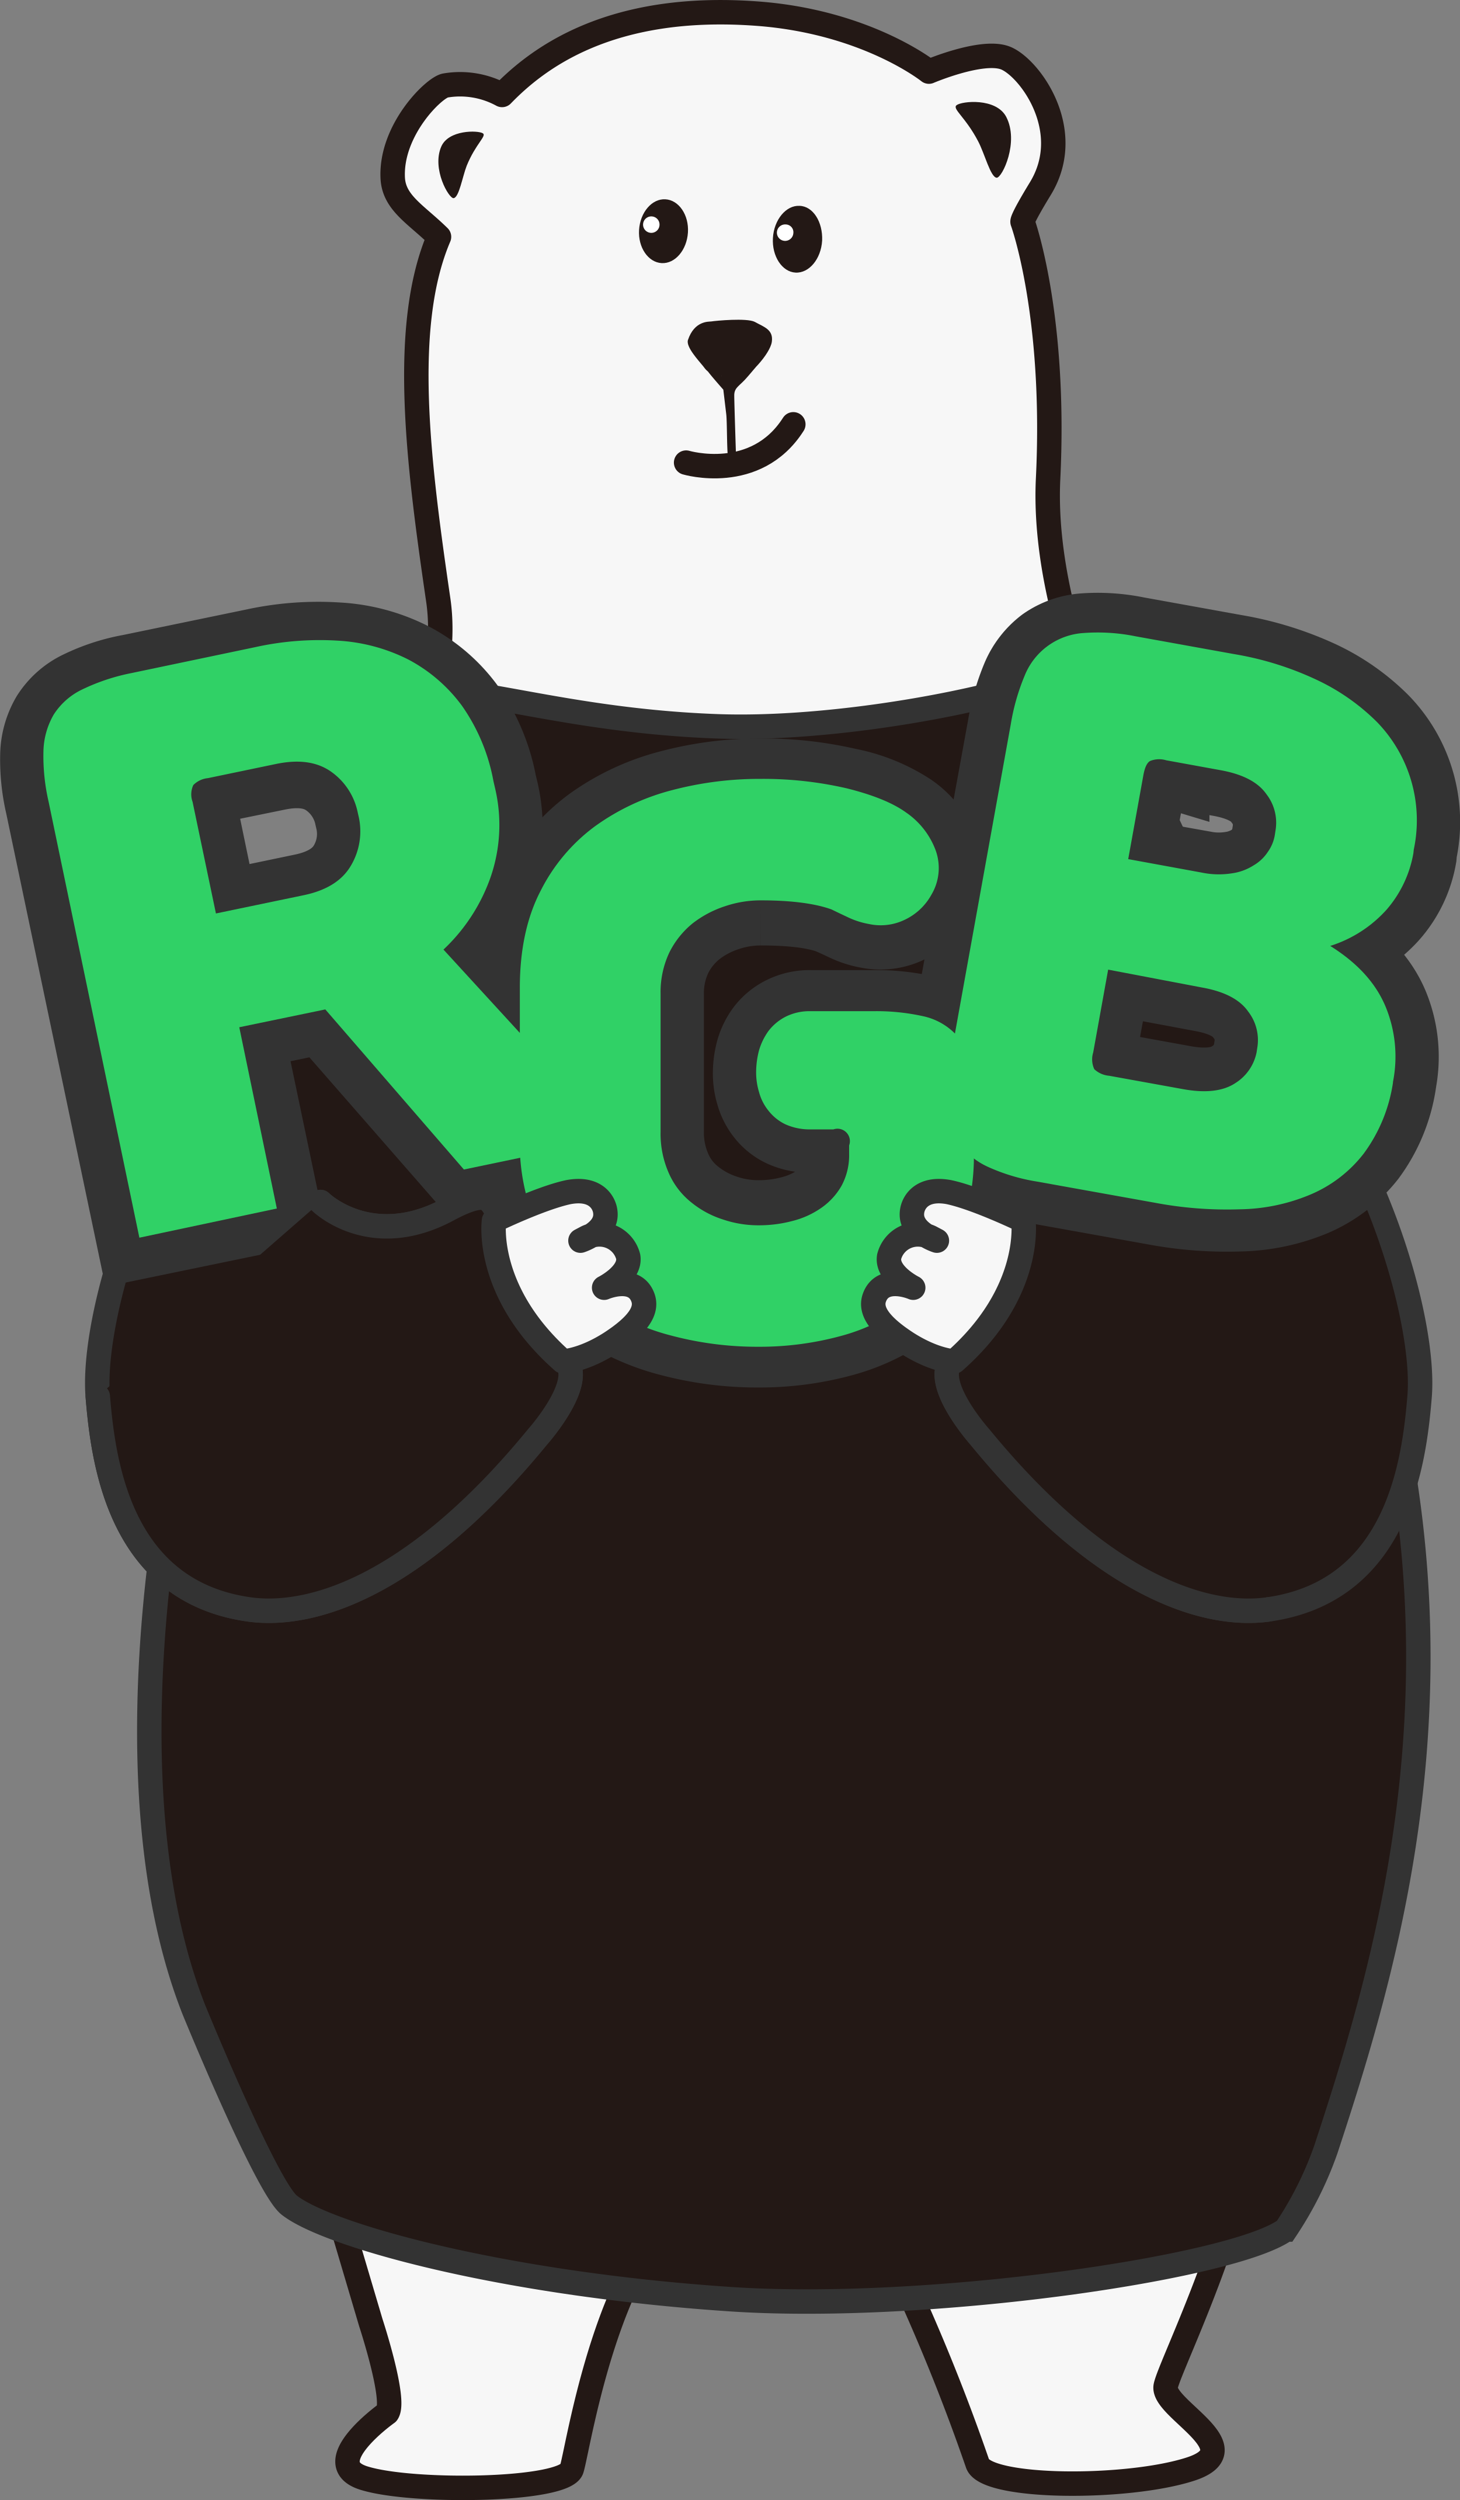 <svg xmlns="http://www.w3.org/2000/svg" width="238.98" height="409.168" viewBox="0 0 238.98 409.168"><rect x="0" y="0" width="238.98" height="409.168" fill="#808080" stroke="none"/><defs><style>.a,.j{fill:#f7f7f7;}.a,.k{stroke:#231815;}.a,.f,.j,.k{stroke-linecap:round;stroke-linejoin:round;}.a,.e,.f,.g,.i,.j,.k{stroke-miterlimit:10;}.a,.e,.f,.i,.j,.k{stroke-width:4px;}.b,.d,.e,.f{fill:#231815;}.b,.c{fill-rule:evenodd;}.c{fill:#fff;}.e,.f,.g,.i,.j{stroke:#333;}.g{fill:#333;stroke-width:14.173px;}.h{fill:#30d166;}.i{fill:#00e676;}.k{fill:none;}</style></defs><g transform="translate(7.086 2.003)"><path class="a" d="M76.7,566.9l12.117,40.888S93,620.5,91.5,622.592c0,0-11.7,8.3-3.7,10.685,8,2.447,32.711,2.089,33.9-1.492,1.194-3.641,7.163-45.6,26.682-46.559,0,0,18.325-4.238,26.324,12.714a324.533,324.533,0,0,1,13.43,32.949c1.433,4.119,24.414,4.238,34.8.9s-4.775-9.968-4-13.61,13.132-27.816,15.162-49.543" transform="translate(-35.209 -229.699)"/><path class="a" d="M205.011,134.292c-9.367-15.64-17.6-37.667-16.706-55.934,1.313-26.982-4.176-42.025-4.176-42.025s-.3-.179,2.864-5.372c5.966-9.67-1.909-20.117-5.787-21.49s-12.41,2.268-12.41,2.268-10.2-8.178-28.161-9.491C116.35.457,104.536,9.77,98.928,15.56a14.35,14.35,0,0,0-9.248-1.552c-1.79.239-9.009,7.223-8.651,15.1.179,4.119,3.819,5.969,7.577,9.67-6.265,14.685-3.4,37.01-.119,59.456,3.52,24-22.434,60.59-22.434,60.59-19.033,16.237-18.2,90.317-16.646,138.849a98.538,98.538,0,0,1,6.921,22.5c.06,1.313.119,2.627.119,3.94a10.387,10.387,0,0,1,1.313-.3,72.191,72.191,0,0,1,37.35-4.656,94.817,94.817,0,0,1,46.6,17.61c5.907,5.552,11.814,11.1,17.78,16.714,1.313,1.612,2.566,3.224,3.759,4.895a71.972,71.972,0,0,1,5.787-10.745,71.3,71.3,0,0,1,22.553-28.653,70.472,70.472,0,0,1,28.221-15.58c4.415-14.864,3.222-20.893,3.222-20.893C235.738,222.878,214.378,149.932,205.011,134.292Z" transform="translate(-23.833 -2.023)"/><g transform="translate(97.508 30.603)"><path class="b" d="M174.789,53.3c-2.209-.119-4.119,2.149-4.3,5.014s1.492,5.312,3.7,5.432,4.119-2.149,4.3-5.014S177,53.416,174.789,53.3Z" transform="translate(-170.478 -53.292)"/><path class="c" d="M173.03,58a1.346,1.346,0,1,0,1.254,1.433A1.337,1.337,0,0,0,173.03,58Z" transform="translate(-170.927 -55.187)"/><path class="b" d="M211.549,55.1c-2.209-.119-4.178,2.268-4.357,5.253s1.492,5.551,3.7,5.671,4.178-2.209,4.357-5.253C215.369,57.723,213.757,55.157,211.549,55.1Z" transform="translate(-185.271 -54.018)"/><path class="c" d="M209.73,60.2a1.346,1.346,0,1,0,1.254,1.433A1.273,1.273,0,0,0,209.73,60.2Z" transform="translate(-185.721 -56.074)"/></g><path class="d" d="M187.693,86.611c-.358.06-2.746-.179-3.82,3.044-.358,1.134,1.791,3.4,2.507,4.3.716.955.9,1.134,2.925,1.552s2.567-.06,3.462.119,4.537-3.641,4.835-5.671-1.313-2.447-2.805-3.283C193.483,86.014,188.41,86.492,187.693,86.611Z" transform="translate(-78.354 -36.007)"/><path class="d" d="M191.405,99.63l-1.194-1.313s-1.313.537-.716,1.313,2.388,2.805,2.388,2.805.3,2.507.478,4,.06,7.342.418,7.4a3.7,3.7,0,0,0,1.194-.239s-.3-9.013-.3-10.207.657-1.433,1.731-2.567c.776-.836,1.791-2.089,1.791-2.089a7.386,7.386,0,0,0-1.254-.836,36.816,36.816,0,0,0-4.357,2.268" transform="translate(-80.573 -40.669)"/><path class="d" d="M257.493,27.147c.836-.657,6.447-1.254,8.118,1.91,2.149,4.119-.657,9.968-1.552,9.968-1.015-.06-1.97-3.94-3.044-5.969C258.925,29.057,256.717,27.744,257.493,27.147Z" transform="translate(-107.996 -11.94)"/><path class="d" d="M122.694,35.021c-.776-.478-5.611-.6-6.8,2.209-1.552,3.641,1.254,8.476,2.029,8.416.9-.119,1.433-3.462,2.149-5.312C121.56,36.693,123.41,35.439,122.694,35.021Z" transform="translate(-50.764 -15.218)"/><path class="e" d="M42.616,348.788s-15.1,59.691.776,100.221c0,0,11.874,29.069,15.633,32.054,6.265,4.954,34.786,12.893,72.258,15.4,32.1,2.149,82.4-5.133,90.874-11.4a58.1,58.1,0,0,0,6.563-13.132c8.771-26.682,21.182-66.973,11.755-116.159L204.436,300.2,59.443,346.341Z" transform="translate(-18.776 -122.195)"/><path class="f" d="M205.926,270.25s-8.175,8.058-20.824,1.254c-5.788-3.1-6.5-1.791-7.22-1.015a8.89,8.89,0,0,0-1.611,4.238,54.968,54.968,0,0,1-2.566,10.506c-1.73,4.477-5.549,8.058-7.876,10.983-3.341,3.581,4.594,12.475,4.594,12.475,20.049,24.473,36.935,29.666,47.2,28.234,21.182-2.985,23.867-24,24.762-34.859s-5.489-34.442-17.3-50.976c-13.366-18.683-26.194-47.753-26.194-47.753.179-6.506,1.372-12.834-3.1-17.012-4.535-4.178-19.571-.119-19.571-.119-12.053,3.4-32.4,6.745-48.51,6.208-30.968-1.074-48.033-10.207-56.327-3.641-4.833,3.82-2.088,16.117-2.088,16.117s-10.8,20.176-20.108,38.8S24.535,295.38,36.17,326.718" transform="translate(-17.104 -75.543)"/><path class="f" d="M58.415,283.013s8.178,8.058,20.832,1.254c5.79-3.1,6.506-1.791,7.223-1.015a8.888,8.888,0,0,1,1.612,4.238A54.95,54.95,0,0,0,90.648,298c1.731,4.477,5.551,8.058,7.879,10.983,3.343,3.581-4.6,12.475-4.6,12.475-20.056,24.473-36.949,29.666-47.216,28.234-21.19-2.985-23.876-24-24.772-34.86s5.492-34.442,17.31-50.976c13.371-18.683,26.2-47.753,26.2-47.753" transform="translate(-13.024 -88.306)"/><path class="f" d="M295.858,327.72s-8.178,8.058-20.832,1.254c-5.79-3.1-6.506-1.791-7.223-1.015a8.888,8.888,0,0,0-1.612,4.238,54.95,54.95,0,0,1-2.567,10.506c-1.731,4.477-5.551,8.058-7.879,10.983-3.343,3.581,4.6,12.475,4.6,12.475,20.056,24.473,36.949,29.666,47.216,28.234" transform="translate(-107.05 -133.01)"/><g transform="translate(0 101.485)"><g transform="translate(0 0.597)"><g transform="translate(0 1.484)"><path class="g" d="M81.04,199.562a25.476,25.476,0,0,1-.836,14.445,29.774,29.774,0,0,1-7.64,11.52l28.234,30.5-24.891,5.133L53.224,235.2l-14.087,2.925,6.148,29.368-22.563,4.656-14.8-70.555a32.25,32.25,0,0,1-.836-8.118,12.254,12.254,0,0,1,1.671-5.909,11.3,11.3,0,0,1,4.656-4.119,31.107,31.107,0,0,1,8.058-2.626L41.7,176.64a48.661,48.661,0,0,1,13.55-1.015,29.193,29.193,0,0,1,11.58,3.1,25.513,25.513,0,0,1,8.775,7.461,30.766,30.766,0,0,1,5.133,12.117ZM35.316,219.737l14.326-2.985c3.761-.776,6.327-2.388,7.76-4.775a10.738,10.738,0,0,0,1.313-7.76l-.179-.776a10.836,10.836,0,0,0-4.3-6.626c-2.328-1.671-5.312-2.089-9.073-1.313l-11.1,2.268a3.849,3.849,0,0,0-2.388,1.134,3.445,3.445,0,0,0-.119,2.686Z" transform="translate(-7.057 -175.516)"/></g><g transform="translate(78 23.859)"><path class="g" d="M212.115,273.407a34.349,34.349,0,0,1-2.805,14.5,26.06,26.06,0,0,1-7.64,9.789,32.407,32.407,0,0,1-11.222,5.551,50.629,50.629,0,0,1-13.61,1.791,54.839,54.839,0,0,1-14.326-1.85,36.518,36.518,0,0,1-12.475-5.909,30.459,30.459,0,0,1-8.834-10.506,33,33,0,0,1-3.4-15.579V246.9c0-6.148,1.134-11.4,3.4-15.7A29.978,29.978,0,0,1,150.1,220.7a37.54,37.54,0,0,1,12.595-5.85A56.2,56.2,0,0,1,177.2,213a60.756,60.756,0,0,1,14.147,1.552,27.649,27.649,0,0,1,9.67,3.88,12.576,12.576,0,0,1,4.835,6.088,8.234,8.234,0,0,1-.657,7.163,9.9,9.9,0,0,1-4.477,4.119,9.469,9.469,0,0,1-5.73.657,13.4,13.4,0,0,1-3.4-1.074c-1.015-.478-1.91-.9-2.746-1.254-2.626-.955-6.506-1.433-11.58-1.433a18.189,18.189,0,0,0-5.85.955,17.439,17.439,0,0,0-5.312,2.805,14.158,14.158,0,0,0-3.82,4.716,14.888,14.888,0,0,0-1.433,6.685v22.265a15.622,15.622,0,0,0,1.373,6.745,12.324,12.324,0,0,0,3.641,4.656,16.831,16.831,0,0,0,5.193,2.806,18.027,18.027,0,0,0,5.909.955,21.334,21.334,0,0,0,5.492-.716,15.494,15.494,0,0,0,4.716-2.089,10.508,10.508,0,0,0,3.283-3.581,10.139,10.139,0,0,0,1.254-5.193v-1.313a3.091,3.091,0,0,0-.478-2.089,3.4,3.4,0,0,0-2.089-.418h-3.7a9.641,9.641,0,0,1-4.178-.836,7.608,7.608,0,0,1-2.746-2.149,8.4,8.4,0,0,1-1.552-2.985,10.784,10.784,0,0,1-.478-3.343,13.367,13.367,0,0,1,.478-3.4,9.478,9.478,0,0,1,1.552-3.1,8.115,8.115,0,0,1,2.805-2.268,8.746,8.746,0,0,1,4.119-.9H195.64a35.364,35.364,0,0,1,8.237.836,9.695,9.695,0,0,1,7.7,7.939,36.19,36.19,0,0,1,.716,7.879v5.85Z" transform="translate(-137.8 -213)"/></g><g transform="translate(147.861)"><path class="g" d="M331.305,209.005a18.424,18.424,0,0,1-4.357,9.073,20.68,20.68,0,0,1-9.252,5.909c4.477,2.746,7.461,6.029,9.073,9.849a21.046,21.046,0,0,1,1.194,12.177v.119a25.728,25.728,0,0,1-4.775,11.461,22.02,22.02,0,0,1-8.655,6.626,32.051,32.051,0,0,1-11.64,2.447,63.372,63.372,0,0,1-13.908-1.074L269.7,262.13a31.313,31.313,0,0,1-8.118-2.447,11.728,11.728,0,0,1-4.775-3.94,12.133,12.133,0,0,1-1.85-5.909,31.857,31.857,0,0,1,.657-8.178l9.789-53.662a34.806,34.806,0,0,1,2.268-7.879,12.211,12.211,0,0,1,3.82-4.895,11.824,11.824,0,0,1,5.85-2.089,31.1,31.1,0,0,1,8.476.537L302,176.593a53.889,53.889,0,0,1,13.55,4.178,34.831,34.831,0,0,1,9.849,6.864,22.628,22.628,0,0,1,5.969,20.593Zm-49.961,18.8L278.9,241.179a3.663,3.663,0,0,0,.179,2.686,4.064,4.064,0,0,0,2.447,1.074l12.177,2.209c3.7.657,6.506.3,8.476-1.015a7.615,7.615,0,0,0,3.462-4.954l.119-.776a7.483,7.483,0,0,0-1.492-5.85c-1.373-1.97-3.88-3.223-7.581-3.88Zm9.491-33.9a3.961,3.961,0,0,0-2.626.119c-.537.3-.9,1.134-1.134,2.447l-2.447,13.371,12.058,2.149a13.674,13.674,0,0,0,4.895.119,9.732,9.732,0,0,0,3.581-1.254,6.391,6.391,0,0,0,2.328-2.209,6.649,6.649,0,0,0,1.134-2.686l.119-.776a7.483,7.483,0,0,0-1.492-5.85c-1.373-1.97-3.88-3.223-7.581-3.88Z" transform="translate(-254.903 -173.029)"/></g></g><g transform="translate(0 1.254)"><path class="h" d="M81.04,198.525A26.138,26.138,0,0,1,80.2,213.15a29.758,29.758,0,0,1-7.64,11.64l28.234,30.8-24.891,5.193-22.683-26.2L39.137,237.5l6.148,29.666-22.5,4.775L7.918,200.555a33.134,33.134,0,0,1-.836-8.237,12.492,12.492,0,0,1,1.671-5.969,11.3,11.3,0,0,1,4.656-4.119,33.394,33.394,0,0,1,8.058-2.686L41.7,175.306a48.8,48.8,0,0,1,13.55-1.074,29.192,29.192,0,0,1,11.58,3.1,25.881,25.881,0,0,1,8.775,7.581,31.233,31.233,0,0,1,5.133,12.3ZM35.316,218.88,49.642,215.9c3.761-.776,6.327-2.388,7.76-4.835a11,11,0,0,0,1.313-7.879l-.179-.776a10.806,10.806,0,0,0-4.3-6.685c-2.328-1.671-5.312-2.089-9.073-1.313L34,196.735a3.848,3.848,0,0,0-2.388,1.134,3.6,3.6,0,0,0-.119,2.746Z" transform="translate(-7.057 -174.13)"/></g><g transform="translate(78 23.979)"><path class="h" d="M212.115,273.2a34.922,34.922,0,0,1-2.805,14.624,26.478,26.478,0,0,1-7.64,9.909,31.507,31.507,0,0,1-11.222,5.611,50.63,50.63,0,0,1-13.61,1.791,54.841,54.841,0,0,1-14.326-1.85,35.556,35.556,0,0,1-12.475-5.969,30.89,30.89,0,0,1-8.834-10.625,33.757,33.757,0,0,1-3.4-15.758V246.4c0-6.208,1.134-11.52,3.4-15.878A29.663,29.663,0,0,1,150.1,219.96a37.649,37.649,0,0,1,12.595-5.909,56.2,56.2,0,0,1,14.5-1.85,60.758,60.758,0,0,1,14.147,1.552q6.447,1.612,9.67,3.94a12.992,12.992,0,0,1,4.835,6.148,8.511,8.511,0,0,1-.657,7.282,9.724,9.724,0,0,1-4.477,4.178,9.044,9.044,0,0,1-5.73.657,13.4,13.4,0,0,1-3.4-1.074c-1.015-.478-1.91-.9-2.746-1.313-2.626-.955-6.506-1.492-11.58-1.492a18.19,18.19,0,0,0-5.85.955,17.44,17.44,0,0,0-5.312,2.805,14.386,14.386,0,0,0-3.82,4.775,15.15,15.15,0,0,0-1.433,6.745v22.623a15.9,15.9,0,0,0,1.373,6.8,12.531,12.531,0,0,0,3.641,4.716,15.667,15.667,0,0,0,5.193,2.805,18.026,18.026,0,0,0,5.909.955,21.333,21.333,0,0,0,5.492-.716,14.253,14.253,0,0,0,4.716-2.149,11.083,11.083,0,0,0,3.283-3.581,10.524,10.524,0,0,0,1.254-5.253v-1.373a2.033,2.033,0,0,0-2.567-2.626h-3.7a9.641,9.641,0,0,1-4.178-.836,7.749,7.749,0,0,1-2.746-2.209,8.186,8.186,0,0,1-1.552-3.044,11.159,11.159,0,0,1-.478-3.4,14.209,14.209,0,0,1,.478-3.462,10.412,10.412,0,0,1,1.552-3.164,8.266,8.266,0,0,1,2.805-2.328,8.746,8.746,0,0,1,4.119-.9H195.64a35.365,35.365,0,0,1,8.237.836,10.454,10.454,0,0,1,5.133,2.805,10.666,10.666,0,0,1,2.567,5.193,37.168,37.168,0,0,1,.716,7.939V273.2Z" transform="translate(-137.8 -212.2)"/></g><g transform="translate(147.861)"><path class="h" d="M331.305,208.184a19.067,19.067,0,0,1-4.357,9.192,20.771,20.771,0,0,1-9.252,5.969c4.477,2.805,7.461,6.088,9.073,9.968a21.4,21.4,0,0,1,1.194,12.3v.119a25.931,25.931,0,0,1-4.775,11.58A21.623,21.623,0,0,1,314.532,264a30.86,30.86,0,0,1-11.64,2.447,63.37,63.37,0,0,1-13.908-1.074l-19.28-3.462a31.312,31.312,0,0,1-8.118-2.447,11.842,11.842,0,0,1-4.775-4,12.576,12.576,0,0,1-1.85-5.969,32.111,32.111,0,0,1,.657-8.237l9.789-54.2a35.4,35.4,0,0,1,2.268-7.939,11.138,11.138,0,0,1,9.67-6.984,31.1,31.1,0,0,1,8.476.537L302,175.593a51.563,51.563,0,0,1,13.55,4.238,34.966,34.966,0,0,1,9.849,6.924,23.092,23.092,0,0,1,5.969,20.832Zm-49.961,19.041-2.447,13.55a3.834,3.834,0,0,0,.179,2.746,4.063,4.063,0,0,0,2.447,1.074L293.7,246.8c3.7.657,6.506.3,8.476-1.015a7.724,7.724,0,0,0,3.462-5.014l.119-.776a7.618,7.618,0,0,0-1.492-5.909c-1.373-1.97-3.88-3.283-7.581-3.94Zm9.491-34.263a3.961,3.961,0,0,0-2.626.119c-.537.3-.9,1.134-1.134,2.507l-2.447,13.55,12.058,2.209a13.673,13.673,0,0,0,4.895.119,8.787,8.787,0,0,0,3.581-1.313,6.921,6.921,0,0,0,2.328-2.209,6.557,6.557,0,0,0,1.134-2.746l.119-.776a7.618,7.618,0,0,0-1.492-5.909c-1.373-1.97-3.88-3.283-7.581-3.94Z" transform="translate(-254.903 -172.029)"/></g></g><path class="f" d="M58.471,327.72s8.178,8.058,20.832,1.254c5.79-3.1,6.506-1.791,7.223-1.015a8.888,8.888,0,0,1,1.612,4.238A54.948,54.948,0,0,0,90.7,342.7c1.731,4.477,5.551,8.058,7.879,10.983,3.343,3.581-4.6,12.475-4.6,12.475-20.056,24.473-36.949,29.666-47.216,28.234C25.581,391.41,22.9,370.4,22,359.535" transform="translate(-13.08 -133.01)"/><path class="i" d="M186.8,466.6" transform="translate(-79.548 -189.276)"/><path class="j" d="M259.312,330.045s1.671,11.64-11.282,23.041c0,0-3.164-.06-7.76-2.985-4.6-2.985-6.029-5.312-5.372-7.342,1.313-3.94,6.387-1.731,6.387-1.731s-4.417-2.209-3.94-5.074a4.843,4.843,0,0,1,6.8-3.164l1.015.537s-4.536-1.433-4.059-4.775c.179-1.433,1.552-4,6.029-3.164C251.671,326.345,259.312,330.045,259.312,330.045Z" transform="translate(-98.891 -132.293)"/><path class="k" d="M183.4,121.268s11.4,3.4,17.549-6.268" transform="translate(-78.18 -47.563)"/><path class="j" d="M130.652,330.045s-1.671,11.64,11.282,23.041c0,0,3.164-.06,7.76-2.985,4.6-2.985,6.029-5.312,5.372-7.342-1.313-3.94-6.387-1.731-6.387-1.731s4.417-2.209,3.94-5.074a4.843,4.843,0,0,0-6.8-3.164l-1.015.537s4.537-1.433,4.059-4.775c-.179-1.433-1.552-4-6.029-3.164C138.293,326.345,130.652,330.045,130.652,330.045Z" transform="translate(-56.878 -132.293)"/></g></svg>